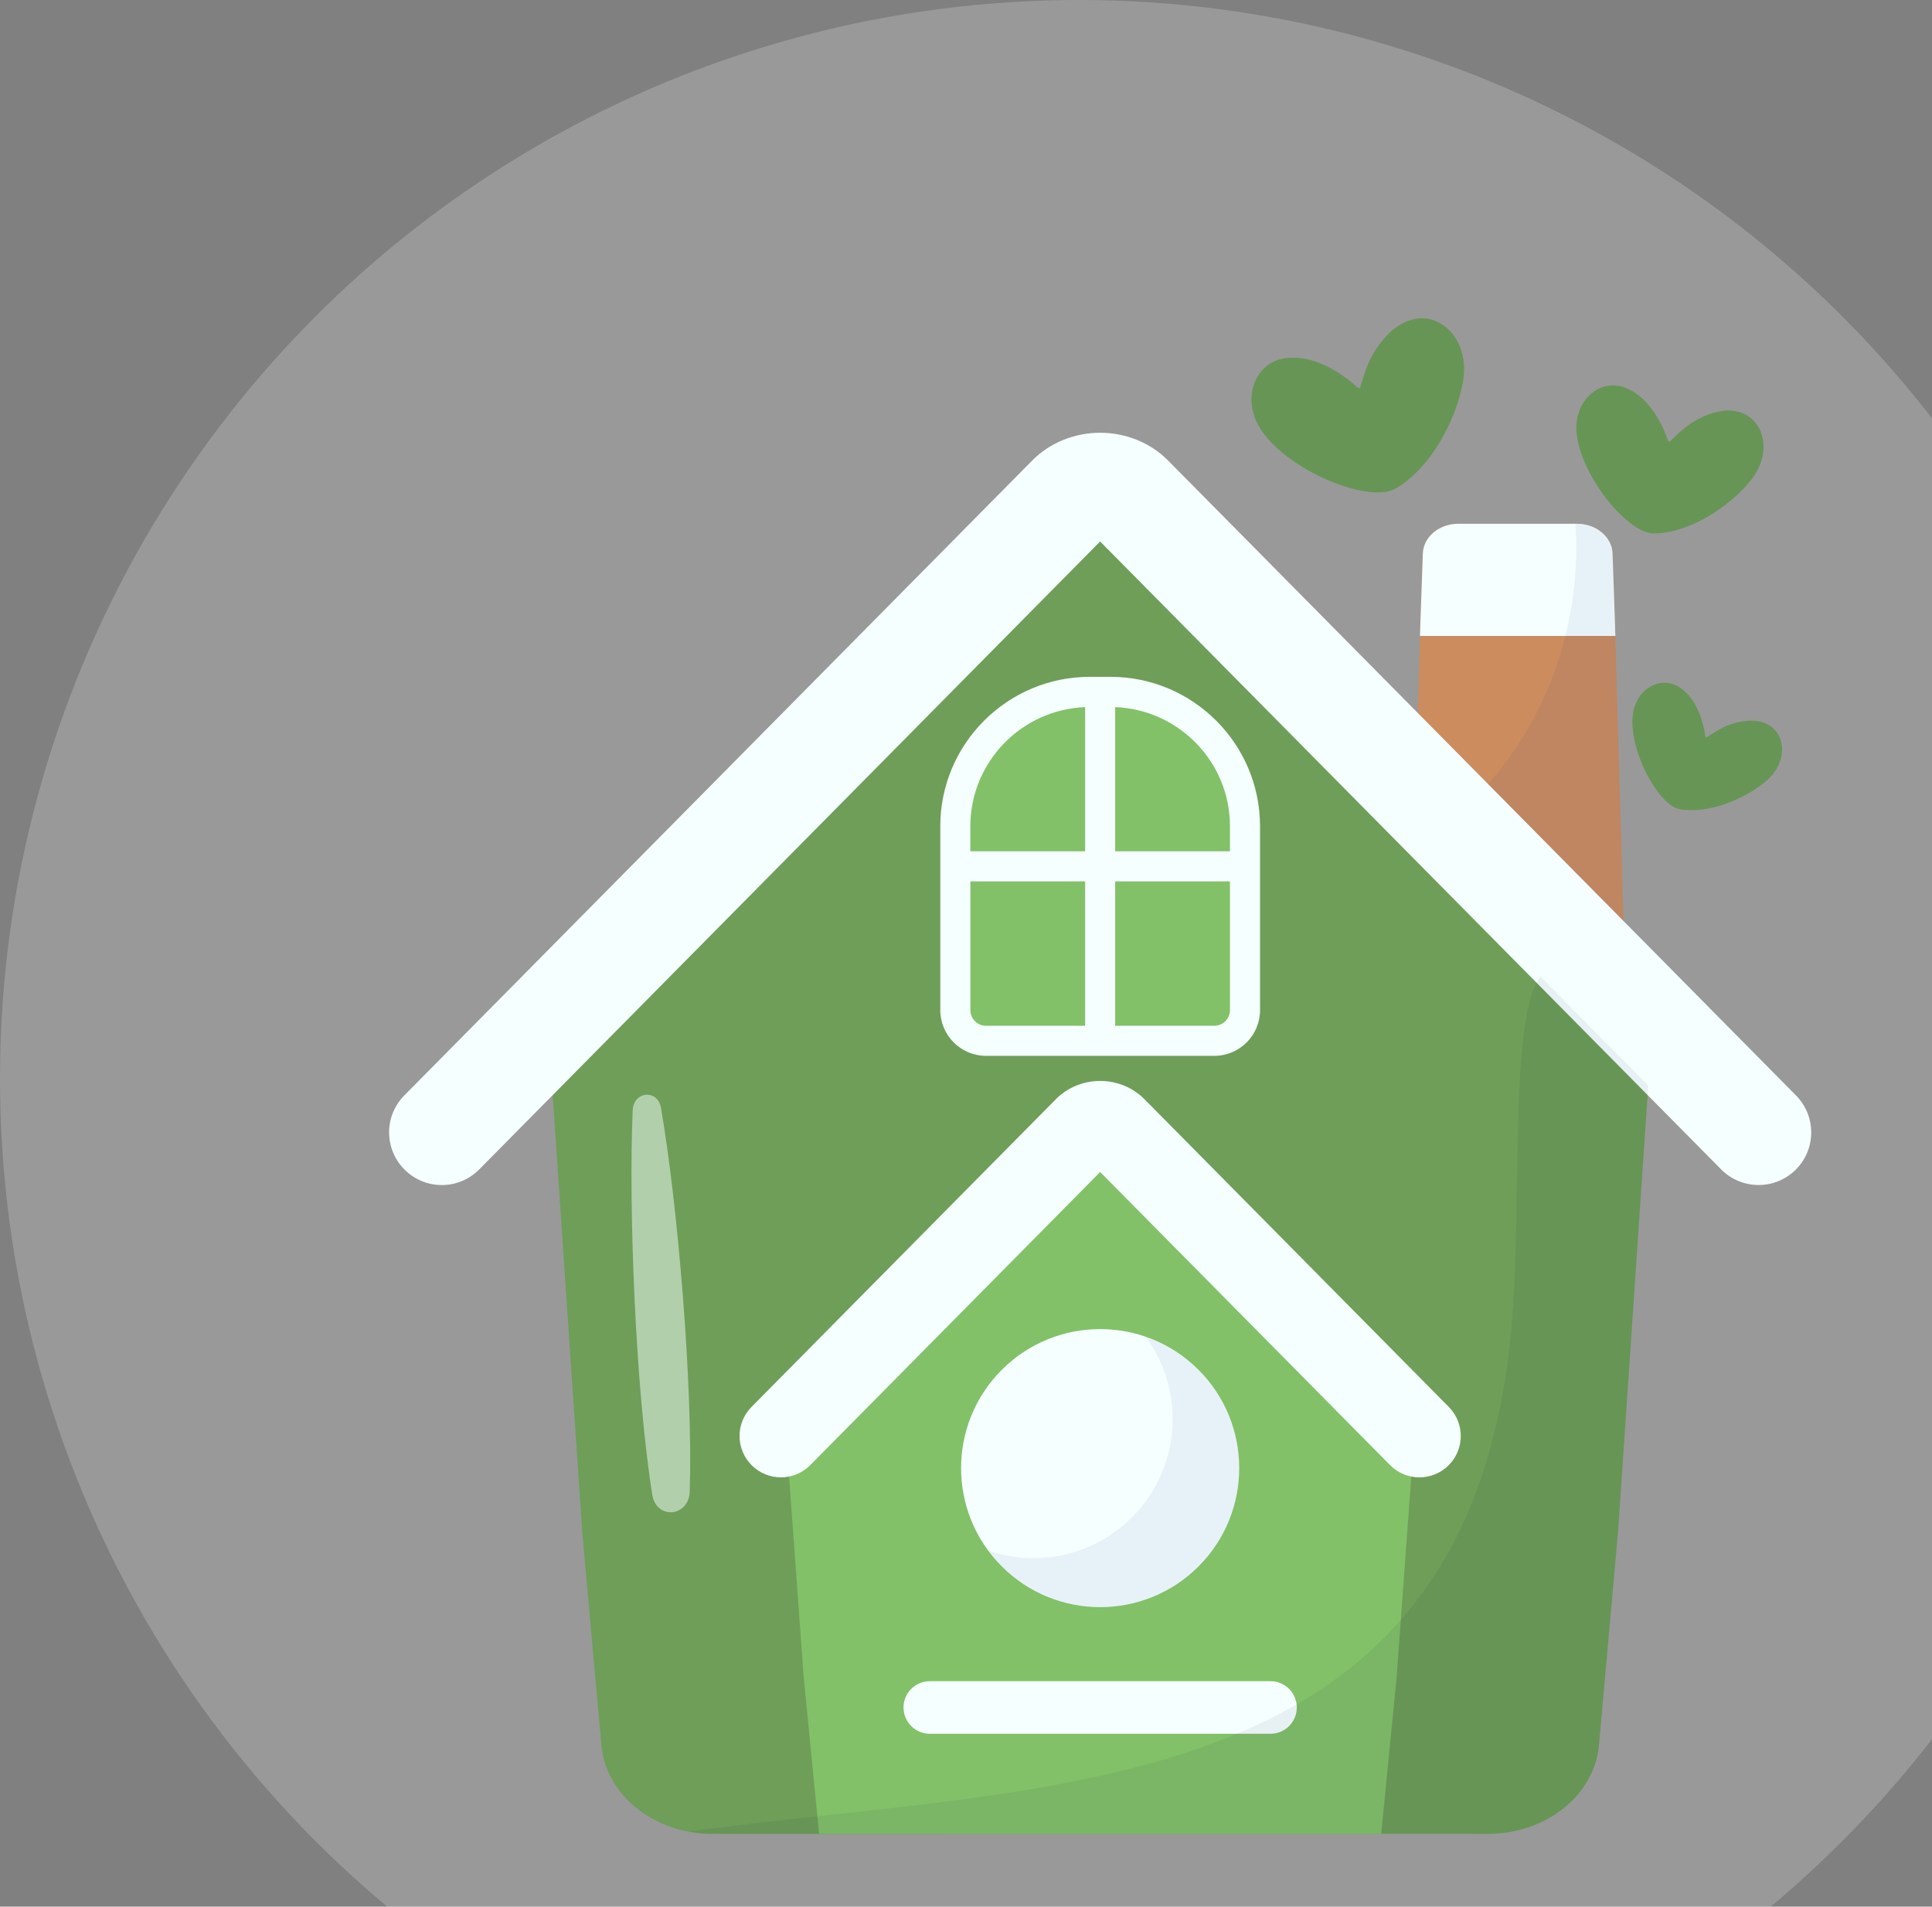 <svg width="77" height="76" viewBox="0 0 77 76" fill="none" xmlns="http://www.w3.org/2000/svg">
<rect x="0" y="0" width="77" height="76" fill="#808080" stroke="none"/>
<circle r="43" transform="matrix(1 0 0 -1 43 43)" fill="white" fill-opacity="0.2"/>
<path d="M65.692 43.271L64.488 61.057L63.727 69.563C63.547 71.558 61.618 73.101 59.296 73.101H28.4C28.067 73.101 27.741 73.068 27.426 73.008C25.557 72.648 24.122 71.27 23.969 69.563L23.205 61.057L22.003 43.271L43.846 21.18L61.396 38.927L65.692 43.271Z" fill="#6E9E58"/>
<path opacity="0.5" d="M64.703 36.711L59.308 31.255L56.507 28.421L56.594 25.348L56.606 24.934L56.708 22.061C56.729 21.405 57.355 20.878 58.119 20.878H62.858C63.622 20.878 64.245 21.405 64.269 22.061L64.368 24.934L64.38 25.348L64.703 36.711Z" fill="#FF8024"/>
<path d="M32.646 73.101H43.847H55.048L55.666 66.825L56.355 57.374L43.847 45.862L31.34 57.374L32.029 66.825L32.646 73.101Z" fill="#82C168"/>
<path d="M64.38 25.348H56.594L56.606 24.934L56.708 22.061C56.729 21.405 57.355 20.878 58.119 20.878H62.858C63.622 20.878 64.245 21.405 64.269 22.061L64.368 24.934L64.38 25.348Z" fill="#F6FFFF"/>
<path d="M56.571 58.889C56.146 58.889 55.722 58.725 55.4 58.399L43.847 46.717L32.295 58.399C31.654 59.047 30.612 59.052 29.964 58.412C29.317 57.773 29.311 56.729 29.951 56.082L42.087 43.81C42.542 43.35 43.183 43.086 43.847 43.086C44.511 43.086 45.152 43.35 45.607 43.809L57.743 56.082C58.383 56.729 58.377 57.773 57.73 58.412C57.408 58.73 56.99 58.889 56.571 58.889Z" fill="#F6FFFF"/>
<path d="M38.573 41.488H49.122C49.397 41.488 49.62 41.265 49.62 40.99V33.233C49.62 30.11 47.088 27.578 43.965 27.578H43.73C40.606 27.578 38.075 30.11 38.075 33.233V40.99C38.075 41.265 38.298 41.488 38.573 41.488Z" fill="#82C168"/>
<path d="M71.564 46.63C71.153 47.034 70.62 47.235 70.09 47.235C69.548 47.235 69.008 47.028 68.598 46.615L60.869 38.798L56.342 34.221L43.846 21.584L19.098 46.615C18.283 47.439 16.956 47.444 16.132 46.63C15.308 45.815 15.299 44.488 16.114 43.664L41.141 18.355C41.836 17.651 42.822 17.25 43.847 17.25C44.871 17.25 45.857 17.651 46.552 18.355L56.507 28.421L64.704 36.711L71.579 43.664C72.394 44.488 72.388 45.815 71.564 46.63Z" fill="#F6FFFF"/>
<path d="M50.636 69.11H37.059C36.48 69.11 36.01 68.64 36.01 68.061C36.01 67.482 36.48 67.013 37.059 67.013H50.636C51.214 67.013 51.684 67.482 51.684 68.061C51.684 68.64 51.215 69.11 50.636 69.11Z" fill="#F6FFFF"/>
<path d="M47.766 62.439C49.93 60.275 49.93 56.765 47.766 54.601C45.601 52.437 42.092 52.437 39.928 54.601C37.763 56.765 37.763 60.275 39.928 62.439C42.092 64.603 45.601 64.603 47.766 62.439Z" fill="#F6FFFF"/>
<path d="M44.261 26.979H43.433C40.148 26.979 37.475 29.651 37.475 32.936V40.264C37.475 41.269 38.293 42.087 39.298 42.087H48.396C49.401 42.087 50.219 41.269 50.219 40.264V32.936C50.219 29.651 47.546 26.979 44.261 26.979ZM49.021 32.937V33.934H44.446V28.186C46.984 28.285 49.021 30.375 49.021 32.937ZM43.248 28.186V33.934H38.673V32.937C38.674 30.375 40.71 28.285 43.248 28.186ZM38.674 40.264V35.132H43.248V40.888H39.299C38.954 40.888 38.674 40.608 38.674 40.264ZM48.396 40.888H44.446V35.132H49.02V40.264C49.021 40.608 48.74 40.888 48.396 40.888Z" fill="#F6FFFF"/>
<g opacity="0.25">
<path opacity="0.25" d="M59.308 31.254C62.849 27.201 62.918 22.638 62.786 20.877H62.858C63.622 20.877 64.245 21.404 64.269 22.06L64.368 24.933L64.38 25.346L64.704 36.709L59.308 31.254Z" fill="#00328D"/>
<path opacity="0.25" d="M65.692 43.271L64.488 61.057L63.727 69.562C63.547 71.558 61.618 73.1 59.296 73.1C26.799 73.067 28.343 73.182 27.426 73.007C42.385 70.991 59.008 71.953 60.307 52.08C60.618 47.32 60.207 40.396 61.396 38.927L65.692 43.271Z" fill="#000E3F"/>
<path opacity="0.25" d="M49.389 58.52C49.389 61.581 46.908 64.062 43.847 64.062C42.016 64.062 40.392 63.175 39.386 61.806C39.952 62.004 40.56 62.108 41.192 62.108C44.251 62.108 46.735 59.628 46.735 56.566C46.735 55.335 46.333 54.2 45.653 53.28C47.828 54.029 49.389 56.093 49.389 58.52Z" fill="#00328D"/>
</g>
<path opacity="0.5" d="M26.343 44.154C27.013 48.05 27.623 55.228 27.489 59.453C27.456 60.473 26.157 60.587 25.997 59.584C25.318 55.318 25.049 48.052 25.216 44.254C25.249 43.492 26.215 43.407 26.343 44.154Z" fill="#F6FFFF"/>
<path d="M58.318 15.145C58.071 16.695 57.022 18.682 55.608 19.48C54.472 20.121 50.901 18.579 50.082 16.817C49.55 15.673 50.102 14.419 51.251 14.275C52.205 14.155 53.187 14.669 53.917 15.284C54.122 15.457 54.178 15.537 54.217 15.415C54.295 15.169 54.468 14.562 54.674 14.198C56.242 11.418 58.671 12.923 58.318 15.145Z" fill="#679556"/>
<path d="M70.418 31.108C69.573 31.848 68.085 32.46 66.942 32.252C66.023 32.084 64.765 29.6 65.121 28.255C65.353 27.382 66.231 26.946 66.93 27.392C67.509 27.763 67.814 28.496 67.934 29.169C67.967 29.358 67.961 29.428 68.039 29.378C68.194 29.278 68.568 29.024 68.848 28.918C70.984 28.107 71.63 30.048 70.418 31.108Z" fill="#679556"/>
<path d="M69.813 19.102C68.972 20.18 67.336 21.253 65.922 21.265C64.786 21.275 62.713 18.596 62.831 16.908C62.907 15.811 63.856 15.088 64.793 15.462C65.571 15.772 66.103 16.578 66.4 17.355C66.483 17.573 66.492 17.658 66.574 17.58C66.737 17.426 67.124 17.037 67.435 16.846C69.801 15.387 71.019 17.558 69.813 19.102Z" fill="#679556"/>
</svg>
